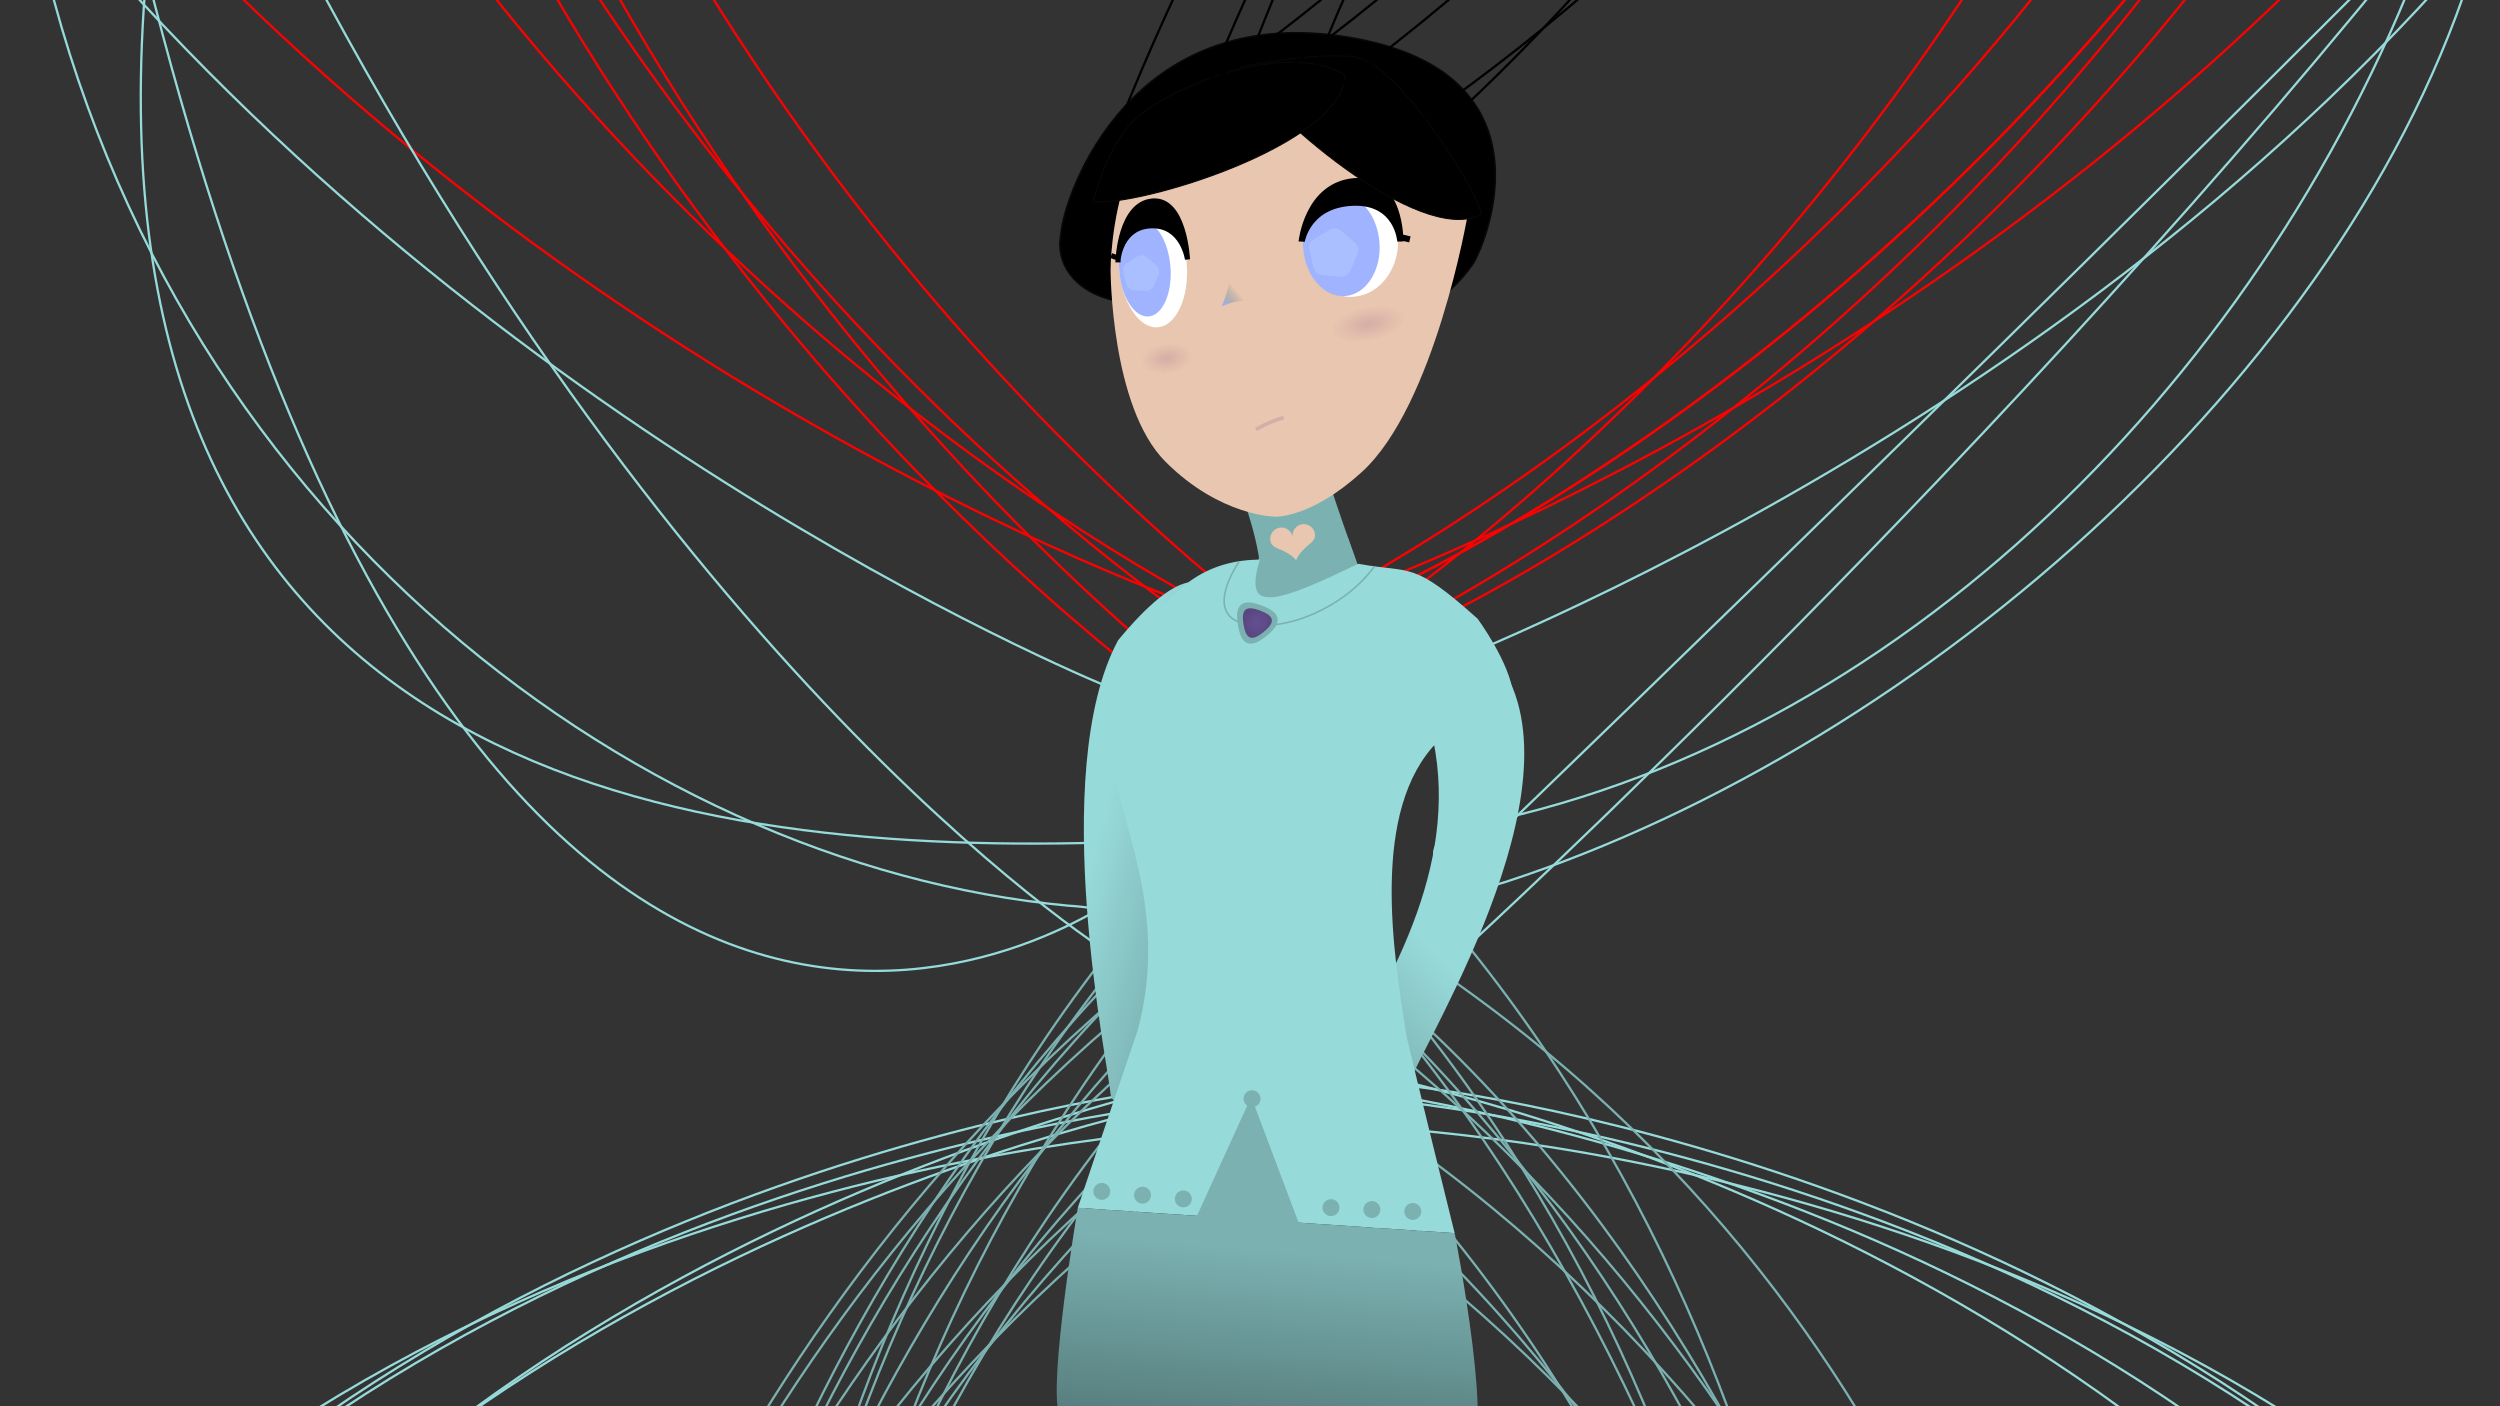 <?xml version="1.0" encoding="UTF-8" standalone="no"?>
<!-- Created with Inkscape (http://www.inkscape.org/) -->

<svg
   xmlns:dc="http://purl.org/dc/elements/1.1/"
   xmlns:cc="http://creativecommons.org/ns#"
   xmlns:rdf="http://www.w3.org/1999/02/22-rdf-syntax-ns#"
   xmlns:svg="http://www.w3.org/2000/svg"
   xmlns="http://www.w3.org/2000/svg"
   xmlns:xlink="http://www.w3.org/1999/xlink"
   xmlns:sodipodi="http://sodipodi.sourceforge.net/DTD/sodipodi-0.dtd"
   xmlns:inkscape="http://www.inkscape.org/namespaces/inkscape"
   width="1920"
   height="1080"
   viewBox="0 0 508 285.75"
   version="1.1"
   id="svg8"
   inkscape:version="0.92.2 (5c3e80d, 2017-08-06)"
   sodipodi:docname="rei ya silver.svg"
   inkscape:export-filename="/home/mbrickn/Projects/aXVI/game/images/characters/rei ya/rei ya silver.png"
   inkscape:export-xdpi="96"
   inkscape:export-ydpi="96">
  <rect x="0" y="0" width="508" height="285.75" fill="#333333" stroke="none"/>
  <title
     id="title52">Rei Ya</title>
  <defs
     id="defs2">
    <linearGradient
       inkscape:collect="always"
       id="linearGradient4351">
      <stop
         style="stop-color:#97dada;stop-opacity:1"
         offset="0"
         id="stop4346" />
      <stop
         style="stop-color:#78acac;stop-opacity:1"
         offset="1"
         id="stop4348" />
    </linearGradient>
    <linearGradient
       inkscape:collect="always"
       id="linearGradient4344">
      <stop
         style="stop-color:#97dada;stop-opacity:1"
         offset="0"
         id="stop4340" />
      <stop
         style="stop-color:#84bcbc;stop-opacity:1"
         offset="1"
         id="stop4342" />
    </linearGradient>
    <linearGradient
       inkscape:collect="always"
       id="linearGradient4401">
      <stop
         style="stop-color:#9fb3ff;stop-opacity:1"
         offset="0"
         id="stop4397" />
      <stop
         style="stop-color:#598080;stop-opacity:0;"
         offset="1"
         id="stop4399" />
    </linearGradient>
    <linearGradient
       inkscape:collect="always"
       id="linearGradient4384">
      <stop
         style="stop-color:#598080;stop-opacity:1"
         offset="0"
         id="stop4380" />
      <stop
         style="stop-color:#7bb1b1;stop-opacity:1"
         offset="1"
         id="stop4382" />
    </linearGradient>
    <linearGradient
       inkscape:collect="always"
       id="linearGradient4372">
      <stop
         style="stop-color:#803e80;stop-opacity:1;"
         offset="0"
         id="stop4368" />
      <stop
         style="stop-color:#803e80;stop-opacity:0;"
         offset="1"
         id="stop4370" />
    </linearGradient>
    <linearGradient
       inkscape:collect="always"
       id="linearGradient4364">
      <stop
         style="stop-color:#803e80;stop-opacity:1;"
         offset="0"
         id="stop4360" />
      <stop
         style="stop-color:#803e80;stop-opacity:0;"
         offset="1"
         id="stop4362" />
    </linearGradient>
    <linearGradient
       inkscape:collect="always"
       id="linearGradient4356">
      <stop
         style="stop-color:#645091;stop-opacity:1;"
         offset="0"
         id="stop4352" />
      <stop
         style="stop-color:#58467f;stop-opacity:1"
         offset="1"
         id="stop4354" />
    </linearGradient>
    <linearGradient
       id="linearGradient4330"
       inkscape:collect="always">
      <stop
         id="stop4326"
         offset="0"
         style="stop-color:#97dada;stop-opacity:1" />
      <stop
         id="stop4328"
         offset="1"
         style="stop-color:#517474;stop-opacity:1" />
    </linearGradient>
    <linearGradient
       inkscape:collect="always"
       id="linearGradient4314">
      <stop
         style="stop-color:#7bb1b1;stop-opacity:1;"
         offset="0"
         id="stop4310" />
      <stop
         style="stop-color:#517474;stop-opacity:1"
         offset="1"
         id="stop4312" />
    </linearGradient>
    <linearGradient
       inkscape:collect="always"
       xlink:href="#linearGradient4314"
       id="linearGradient4316"
       x1="450.604"
       y1="257.222"
       x2="447.024"
       y2="300.253"
       gradientUnits="userSpaceOnUse"
       gradientTransform="translate(199.264,135.599)" />
    <linearGradient
       inkscape:collect="always"
       xlink:href="#linearGradient4330"
       id="linearGradient4324"
       x1="421.723"
       y1="177.059"
       x2="429.549"
       y2="225.553"
       gradientUnits="userSpaceOnUse" />
    <linearGradient
       inkscape:collect="always"
       xlink:href="#linearGradient4344"
       id="linearGradient4346"
       x1="489.606"
       y1="199.769"
       x2="475.56"
       y2="213.089"
       gradientUnits="userSpaceOnUse"
       gradientTransform="translate(199.264,135.599)" />
    <linearGradient
       inkscape:collect="always"
       xlink:href="#linearGradient4351"
       id="linearGradient4350"
       gradientUnits="userSpaceOnUse"
       x1="492.97"
       y1="210.379"
       x2="468.576"
       y2="216.794"
       gradientTransform="matrix(-1,0,0,1,1100.699,135.599)" />
    <radialGradient
       inkscape:collect="always"
       xlink:href="#linearGradient4356"
       id="radialGradient4358"
       cx="450.611"
       cy="130.007"
       fx="450.611"
       fy="130.007"
       r="3.238"
       gradientTransform="matrix(1,0,0,1.016,199.264,133.493)"
       gradientUnits="userSpaceOnUse" />
    <radialGradient
       inkscape:collect="always"
       xlink:href="#linearGradient4364"
       id="radialGradient4366"
       cx="415.736"
       cy="146.989"
       fx="415.736"
       fy="146.989"
       r="5.287"
       gradientTransform="matrix(1,0,0,0.587,178.364,222.865)"
       gradientUnits="userSpaceOnUse" />
    <radialGradient
       inkscape:collect="always"
       xlink:href="#linearGradient4372"
       id="radialGradient4374"
       cx="448.815"
       cy="169.913"
       fx="448.815"
       fy="169.913"
       r="7.613"
       gradientTransform="matrix(1,0,0,0.454,169.473,264.206)"
       gradientUnits="userSpaceOnUse" />
    <linearGradient
       inkscape:collect="always"
       xlink:href="#linearGradient4384"
       id="linearGradient4386"
       x1="454.024"
       y1="424.323"
       x2="449.163"
       y2="339.762"
       gradientUnits="userSpaceOnUse" />
    <linearGradient
       inkscape:collect="always"
       xlink:href="#linearGradient4401"
       id="linearGradient4403"
       x1="443.332"
       y1="76.965"
       x2="446.779"
       y2="74.17"
       gradientUnits="userSpaceOnUse"
       gradientTransform="translate(199.264,135.599)" />
    <linearGradient
       inkscape:collect="always"
       xlink:href="#linearGradient4384"
       id="linearGradient4347"
       gradientUnits="userSpaceOnUse"
       x1="454.024"
       y1="424.323"
       x2="449.163"
       y2="339.762" />
    <linearGradient
       inkscape:collect="always"
       xlink:href="#linearGradient4384"
       id="linearGradient4349"
       gradientUnits="userSpaceOnUse"
       x1="454.024"
       y1="424.323"
       x2="449.163"
       y2="339.762" />
  </defs>
  <sodipodi:namedview
     id="base"
     pagecolor="#ffffff"
     bordercolor="#666666"
     borderopacity="1.0"
     inkscape:pageopacity="0.0"
     inkscape:pageshadow="2"
     inkscape:zoom="2.56"
     inkscape:cx="1036.3141"
     inkscape:cy="341.24664"
     inkscape:document-units="mm"
     inkscape:current-layer="layer4"
     showgrid="false"
     inkscape:window-width="1440"
     inkscape:window-height="863"
     inkscape:window-x="1920"
     inkscape:window-y="0"
     inkscape:window-maximized="1"
     units="px"
     inkscape:pagecheckerboard="false"
     inkscape:document-rotation="0"
     fit-margin-top="0"
     fit-margin-left="0"
     fit-margin-right="0"
     fit-margin-bottom="0">
    <inkscape:grid
       type="xygrid"
       id="grid4485"
       originx="-394.375"
       originy="139.003" />
  </sodipodi:namedview>
  <g
     inkscape:label="Head"
     inkscape:groupmode="layer"
     id="layer1"
     transform="translate(-394.375,-150.253)"
     sodipodi:insensitive="true">
    <path
       style="fill:#000000;fill-opacity:1;stroke:#070808;stroke-width:0.327px;stroke-linecap:butt;stroke-linejoin:miter;stroke-opacity:1"
       d="m 684.308,211.346 c 0,0 3.343,0.835 9.195,-7.216 1.773,-2.062 18.861,-39.106 -25.223,-46.337 -44.084,-7.231 -57.612,31.722 -58.312,39.885 -2.431,12.039 15.161,21.225 39.419,6.997 33.821,6.064 34.921,6.67 34.921,6.67 z"
       id="path4522"
       inkscape:connector-curvature="0"
       sodipodi:nodetypes="ccsccc" />
    <path
       style="fill:#7bb1b1;fill-opacity:1;stroke:none;stroke-width:1.117px;stroke-linecap:butt;stroke-linejoin:miter;stroke-opacity:1"
       d="m 646.318,249.651 c 0,0 4.935,12.83 4.089,19.033 19.597,-4.512 20.443,-1.974 20.443,-1.974 0,0 -6.767,-18.751 -7.472,-22.276 -0.705,-3.525 -17.059,5.217 -17.059,5.217 z"
       id="path4612"
       inkscape:connector-curvature="0" />
    <path
       style="fill:#e9c6af;stroke:none;stroke-width:1.117px;stroke-linecap:butt;stroke-linejoin:miter;stroke-opacity:1"
       d="m 620.041,204.997 c 0,0 0,27.914 11.166,39.08 11.166,11.166 22.331,11.166 22.331,11.166 0,0 7.185,0.35 17.535,-9.051 14.9,-13.535 21.545,-52.36 21.545,-52.36 0,0 0,-27.914 -44.662,-27.914 -27.914,3e-5 -27.914,39.08 -27.914,39.08 z"
       id="path4487"
       inkscape:connector-curvature="0"
       sodipodi:nodetypes="cccscsc" />
    <ellipse
       ry="11.166"
       rx="9.67"
       cy="199.414"
       cx="668.791"
       id="ellipse4497"
       style="fill:#ffffff;fill-opacity:1;stroke:none;stroke-width:4.535;stroke-linecap:round;stroke-linejoin:round;stroke-miterlimit:4;stroke-dasharray:none;stroke-opacity:1;paint-order:stroke fill markers" />
    <path
       sodipodi:nodetypes="ccc"
       style="fill:url(#linearGradient4403);fill-opacity:1;stroke:none;stroke-width:0.743;stroke-linecap:butt;stroke-linejoin:miter;stroke-miterlimit:4;stroke-dasharray:none;stroke-opacity:1"
       d="m 644.351,206.708 c 0,0 -0.447,2.944 -1.755,5.857 3.911,-1.878 5.83,-0.872 5.83,-0.872"
       id="path4489"
       inkscape:connector-curvature="0" />
    <ellipse
       ry="12.486"
       rx="6.884"
       cy="252.885"
       cx="610.738"
       id="ellipse4499"
       style="fill:#ffffff;fill-opacity:1;stroke:none;stroke-width:4.955;stroke-linecap:round;stroke-linejoin:round;stroke-miterlimit:4;stroke-dasharray:none;stroke-opacity:1;paint-order:stroke fill markers"
       transform="rotate(-4.489)" />
    <ellipse
       style="fill:#9fb3ff;fill-opacity:1;stroke:none;stroke-width:3.808;stroke-linecap:round;stroke-linejoin:round;stroke-miterlimit:4;stroke-dasharray:none;stroke-opacity:1;paint-order:stroke fill markers"
       id="path4491"
       cx="609.05"
       cy="253.305"
       rx="5.218"
       ry="9.727"
       transform="rotate(-4.489)" />
    <ellipse
       style="fill:#9fb3ff;fill-opacity:1;stroke:none;stroke-width:3.925;stroke-linecap:round;stroke-linejoin:round;stroke-miterlimit:4;stroke-dasharray:none;stroke-opacity:1;paint-order:stroke fill markers"
       id="path4493"
       cx="649.211"
       cy="251.637"
       rx="7.788"
       ry="10.384"
       transform="rotate(-4.489)" />
    <path
       sodipodi:nodetypes="ccccc"
       style="fill:#000000;fill-opacity:1;stroke:#000000;stroke-width:1.249px;stroke-linecap:butt;stroke-linejoin:miter;stroke-opacity:1"
       d="m 658.874,199.313 c 0,0 1.154,-7.475 10.349,-7.862 9.195,-0.386 9.705,7.854 9.705,7.854 0,0 0.223,-13.045 -9.33,-12.24 -9.554,0.806 -10.724,12.248 -10.724,12.248 z"
       id="path4505"
       inkscape:connector-curvature="0" />
    <path
       style="fill:#d5f6ff;fill-opacity:1;stroke:#000000;stroke-width:1.249px;stroke-linecap:butt;stroke-linejoin:miter;stroke-opacity:1"
       d="m 679.259,198.521 1.604,0.376"
       id="path4507"
       inkscape:connector-curvature="0"
       sodipodi:nodetypes="cc" />
    <path
       inkscape:connector-curvature="0"
       id="path4509"
       d="m 621.569,203.051 c 0,0 0.486,-6.755 6.812,-6.916 6.326,-0.161 7.293,6.829 7.293,6.829 0,0 -0.571,-12.437 -7.133,-11.866 -6.562,0.571 -6.971,11.953 -6.971,11.953 z"
       style="fill:#000000;fill-opacity:1;stroke:#000000;stroke-width:1.035px;stroke-linecap:butt;stroke-linejoin:miter;stroke-opacity:1"
       sodipodi:nodetypes="ccccc" />
    <path
       sodipodi:nodetypes="cc"
       inkscape:connector-curvature="0"
       id="path4511"
       d="m 620.167,202.182 1.115,0.415"
       style="fill:#d5f6ff;fill-opacity:1;stroke:#000000;stroke-width:1.035px;stroke-linecap:butt;stroke-linejoin:miter;stroke-opacity:1" />
    <path
       sodipodi:nodetypes="cc"
       style="fill:none;fill-opacity:1;stroke:#d6ada7;stroke-width:0.743;stroke-linecap:butt;stroke-linejoin:miter;stroke-miterlimit:4;stroke-dasharray:none;stroke-opacity:1"
       d="m 649.595,237.516 c 0,0 2.544,-1.547 5.617,-2.415"
       id="path4489-3"
       inkscape:connector-curvature="0" />
    <path
       style="fill:#000000;fill-opacity:1;stroke:#070808;stroke-width:0.221px;stroke-linecap:butt;stroke-linejoin:miter;stroke-opacity:1"
       d="m 646.529,163.829 c 4.165,8.562 36.427,36.842 48.88,29.941 -1.043,-5.401 -17.238,-30.864 -25.654,-31.95 -8.417,-1.086 -23.225,2.009 -23.225,2.009 z"
       id="path4580"
       inkscape:connector-curvature="0"
       sodipodi:nodetypes="ccsc" />
    <path
       sodipodi:nodetypes="ccsc"
       inkscape:connector-curvature="0"
       id="path4510"
       d="m 616.508,191.252 c 9.47,0.983 50.521,-11.489 51.233,-25.708 -12.642,-7.821 -38.578,3.6 -43.943,10.175 -5.365,6.575 -7.289,15.533 -7.289,15.533 z"
       style="fill:#000000;fill-opacity:1;stroke:#070808;stroke-width:0.221px;stroke-linecap:butt;stroke-linejoin:miter;stroke-opacity:1" />
  </g>
  <g
     inkscape:groupmode="layer"
     id="layer4"
     inkscape:label="strings">
    <path
       style="fill:none;stroke:#ff0000;stroke-width:0.465;stroke-linecap:butt;stroke-linejoin:miter;stroke-miterlimit:4;stroke-dasharray:none;stroke-opacity:1"
       d="m 252.912,130.136 c 0,0 99.144,-42.542 179.241,-155.964"
       id="path899"
       inkscape:connector-curvature="0" />
    <path
       inkscape:connector-curvature="0"
       id="path901"
       d="m 261.387,131.013 c 0,0 -99.144,-42.542 -179.241,-155.964"
       style="fill:none;stroke:#ff0000;stroke-width:0.465;stroke-linecap:butt;stroke-linejoin:miter;stroke-miterlimit:4;stroke-dasharray:none;stroke-opacity:1" />
    <path
       style="fill:none;stroke:#ff0000;stroke-width:0.465;stroke-linecap:butt;stroke-linejoin:miter;stroke-miterlimit:4;stroke-dasharray:none;stroke-opacity:1"
       d="m 253.945,127.1 c 0,0 -113.132,-35.279 -211.074,-133.705"
       id="path903"
       inkscape:connector-curvature="0"
       sodipodi:nodetypes="cc" />
    <path
       sodipodi:nodetypes="cc"
       inkscape:connector-curvature="0"
       id="path905"
       d="m 260.436,125.446 c 0,0 113.132,-35.279 211.074,-133.705"
       style="fill:none;stroke:#ff0000;stroke-width:0.465;stroke-linecap:butt;stroke-linejoin:miter;stroke-miterlimit:4;stroke-dasharray:none;stroke-opacity:1" />
    <path
       style="fill:none;stroke:#97dada;stroke-width:0.465;stroke-linecap:butt;stroke-linejoin:miter;stroke-miterlimit:4;stroke-dasharray:none;stroke-opacity:1"
       d="m 294.336,179.19 c 0,0 103.21,-98.945 201.152,-197.37"
       id="path907"
       inkscape:connector-curvature="0"
       sodipodi:nodetypes="cc" />
    <path
       sodipodi:nodetypes="ccc"
       inkscape:connector-curvature="0"
       id="path909"
       d="m 294.336,179.19 c 0,0 -9.827,-8.998 6.549,-11.873 87.59,-18.083 163.6,-95.21 194.603,-185.497"
       style="fill:none;stroke:#97dada;stroke-width:0.465;stroke-linecap:butt;stroke-linejoin:miter;stroke-miterlimit:4;stroke-dasharray:none;stroke-opacity:1" />
    <path
       style="fill:none;stroke:#ff0000;stroke-width:0.465;stroke-linecap:butt;stroke-linejoin:miter;stroke-miterlimit:4;stroke-dasharray:none;stroke-opacity:1"
       d="m 260.283,138.223 c 0,0 -93.758,-53.373 -160.655,-175.049"
       id="path911"
       inkscape:connector-curvature="0" />
    <path
       inkscape:connector-curvature="0"
       id="path913"
       d="m 260.283,138.223 c 0,0 93.758,-53.373 160.655,-175.049"
       style="fill:none;stroke:#ff0000;stroke-width:0.465;stroke-linecap:butt;stroke-linejoin:miter;stroke-miterlimit:4;stroke-dasharray:none;stroke-opacity:1" />
    <path
       style="fill:none;stroke:#000000;stroke-width:0.465;stroke-linecap:butt;stroke-linejoin:miter;stroke-miterlimit:4;stroke-dasharray:none;stroke-opacity:1"
       d="m 275.484,32.985 c 0,0 93.758,-53.373 160.655,-175.049"
       id="path915"
       inkscape:connector-curvature="0" />
    <path
       inkscape:connector-curvature="0"
       id="path917"
       d="m 282.657,34.683 c 0,0 85.573,-65.701 135.189,-195.387"
       style="fill:none;stroke:#000000;stroke-width:0.465;stroke-linecap:butt;stroke-linejoin:miter;stroke-miterlimit:4;stroke-dasharray:none;stroke-opacity:1" />
    <path
       style="fill:none;stroke:#000000;stroke-width:0.465;stroke-linecap:butt;stroke-linejoin:miter;stroke-miterlimit:4;stroke-dasharray:none;stroke-opacity:1"
       d="m 359.965,-163.335 c 0,0 -85.573,65.701 -135.189,195.387"
       id="path919"
       inkscape:connector-curvature="0" />
    <path
       sodipodi:nodetypes="cc"
       inkscape:connector-curvature="0"
       id="path921"
       d="m 298.286,192.17 c 0,0 110.931,-101.55 197.202,-210.351"
       style="fill:none;stroke:#97dada;stroke-width:0.465;stroke-linecap:butt;stroke-linejoin:miter;stroke-miterlimit:4;stroke-dasharray:none;stroke-opacity:1" />
    <path
       style="fill:none;stroke:#97dada;stroke-width:0.465;stroke-linecap:butt;stroke-linejoin:miter;stroke-miterlimit:4;stroke-dasharray:none;stroke-opacity:1"
       d="m 296.787,187.519 c 0,0 -6.693,-3.652 9.257,-8.347 85.006,-27.804 174.371,-106.141 198.252,-191.907"
       id="path923"
       inkscape:connector-curvature="0"
       sodipodi:nodetypes="ccc" />
    <path
       style="fill:none;stroke:#97dada;stroke-width:0.465;stroke-linecap:butt;stroke-linejoin:miter;stroke-miterlimit:4;stroke-dasharray:none;stroke-opacity:1"
       d="m 228.392,181.453 c 0,0 -127.525,96.527 -198.62,-187.109"
       id="path907-3"
       inkscape:connector-curvature="0"
       sodipodi:nodetypes="cc" />
    <path
       sodipodi:nodetypes="ccc"
       inkscape:connector-curvature="0"
       id="path909-5"
       d="m 228.392,181.453 c 0,0 7.594,-10.949 -9.013,-10.131 C 129.959,173.056 15.803,152.573 29.772,-5.656"
       style="fill:none;stroke:#97dada;stroke-width:0.465;stroke-linecap:butt;stroke-linejoin:miter;stroke-miterlimit:4;stroke-dasharray:none;stroke-opacity:1" />
    <path
       sodipodi:nodetypes="cc"
       inkscape:connector-curvature="0"
       id="path921-6"
       d="m 227.411,194.986 c 0,0 -87.646,-52.76 -168.362,-208.778"
       style="fill:none;stroke:#97dada;stroke-width:0.465;stroke-linecap:butt;stroke-linejoin:miter;stroke-miterlimit:4;stroke-dasharray:none;stroke-opacity:1" />
    <path
       style="fill:none;stroke:#97dada;stroke-width:0.465;stroke-linecap:butt;stroke-linejoin:miter;stroke-miterlimit:4;stroke-dasharray:none;stroke-opacity:1"
       d="m 227.844,190.119 c 0,0 5.72,-5.042 -10.874,-6.094 C 127.92,175.707 28.537,101.48 5.846,-22.562"
       id="path923-2"
       inkscape:connector-curvature="0"
       sodipodi:nodetypes="ccc" />
    <path
       style="fill:none;stroke:#7bb1b1;stroke-width:0.465;stroke-linecap:butt;stroke-linejoin:miter;stroke-miterlimit:4;stroke-dasharray:none;stroke-opacity:1;fill-opacity:1"
       d="m 147.806,483.358 c 0,0 -9.798,-136.172 77.231,-244.367"
       id="path961"
       inkscape:connector-curvature="0"
       sodipodi:nodetypes="cc" />
    <path
       sodipodi:nodetypes="cc"
       inkscape:connector-curvature="0"
       id="path963"
       d="m 124.767,462.365 c 0,0 11.191,-136.064 113.777,-229.64"
       style="fill:none;fill-opacity:1;stroke:#7bb1b1;stroke-width:0.465;stroke-linecap:butt;stroke-linejoin:miter;stroke-miterlimit:4;stroke-dasharray:none;stroke-opacity:1" />
    <path
       style="fill:none;fill-opacity:1;stroke:#7bb1b1;stroke-width:0.465;stroke-linecap:butt;stroke-linejoin:miter;stroke-miterlimit:4;stroke-dasharray:none;stroke-opacity:1"
       d="m 107.054,438.627 c 0,0 31.587,-132.819 147.114,-209.85"
       id="path965"
       inkscape:connector-curvature="0"
       sodipodi:nodetypes="cc" />
    <path
       sodipodi:nodetypes="cc"
       inkscape:connector-curvature="0"
       id="path967"
       d="m 372.821,494.947 c 0,0 9.615,-135.222 -77.414,-243.417"
       style="fill:none;fill-opacity:1;stroke:#7bb1b1;stroke-width:0.465;stroke-linecap:butt;stroke-linejoin:miter;stroke-miterlimit:4;stroke-dasharray:none;stroke-opacity:1" />
    <path
       style="fill:none;fill-opacity:1;stroke:#7bb1b1;stroke-width:0.465;stroke-linecap:butt;stroke-linejoin:miter;stroke-miterlimit:4;stroke-dasharray:none;stroke-opacity:1"
       d="m 395.86,473.955 c 0,0 -11.191,-136.064 -113.777,-229.64"
       id="path969"
       inkscape:connector-curvature="0"
       sodipodi:nodetypes="cc" />
    <path
       sodipodi:nodetypes="cc"
       inkscape:connector-curvature="0"
       id="path971"
       d="m 413.573,450.216 c 0,0 -31.587,-132.819 -147.114,-209.85"
       style="fill:none;fill-opacity:1;stroke:#7bb1b1;stroke-width:0.465;stroke-linecap:butt;stroke-linejoin:miter;stroke-miterlimit:4;stroke-dasharray:none;stroke-opacity:1" />
    <path
       style="fill:none;stroke:#97dada;stroke-width:0.465;stroke-linecap:butt;stroke-linejoin:miter;stroke-miterlimit:4;stroke-dasharray:none;stroke-opacity:1"
       d="m 226.038,139.925 c 0,0 -119.887,-47.993 -209.876,-153.739"
       id="path973"
       inkscape:connector-curvature="0"
       sodipodi:nodetypes="cc" />
    <path
       sodipodi:nodetypes="cc"
       inkscape:connector-curvature="0"
       id="path975"
       d="m 280.855,139.925 c 0,0 133.452,-46.914 223.441,-152.66"
       style="fill:none;stroke:#97dada;stroke-width:0.465;stroke-linecap:butt;stroke-linejoin:miter;stroke-miterlimit:4;stroke-dasharray:none;stroke-opacity:1" />
    <path
       style="fill:none;stroke:#97dada;stroke-width:0.465;stroke-linecap:butt;stroke-linejoin:miter;stroke-miterlimit:4;stroke-dasharray:none;stroke-opacity:1"
       d="m 269.656,220.607 c 0,0 145.027,14.668 235.016,120.414"
       id="path977"
       inkscape:connector-curvature="0"
       sodipodi:nodetypes="cc" />
    <path
       sodipodi:nodetypes="cc"
       inkscape:connector-curvature="0"
       id="path979"
       d="m 241.558,220.607 c 0,0 -145.027,14.668 -235.016,120.414"
       style="fill:none;stroke:#97dada;stroke-width:0.465;stroke-linecap:butt;stroke-linejoin:miter;stroke-miterlimit:4;stroke-dasharray:none;stroke-opacity:1" />
    <path
       style="fill:none;stroke:#97dada;stroke-width:0.465;stroke-linecap:butt;stroke-linejoin:miter;stroke-miterlimit:4;stroke-dasharray:none;stroke-opacity:1"
       d="m 250.32,221.787 c 0,0 -143.877,23.397 -227.317,134.384"
       id="path981"
       inkscape:connector-curvature="0"
       sodipodi:nodetypes="cc" />
    <path
       sodipodi:nodetypes="cc"
       inkscape:connector-curvature="0"
       id="path983"
       d="m 257.336,216.525 c 0,0 -143.877,23.397 -227.317,134.384"
       style="fill:none;stroke:#97dada;stroke-width:0.465;stroke-linecap:butt;stroke-linejoin:miter;stroke-miterlimit:4;stroke-dasharray:none;stroke-opacity:1" />
    <path
       style="fill:none;stroke:#97dada;stroke-width:0.465;stroke-linecap:butt;stroke-linejoin:miter;stroke-miterlimit:4;stroke-dasharray:none;stroke-opacity:1"
       d="m 254.168,228.777 c 0,0 -145.747,2.443 -244.294,100.262"
       id="path985"
       inkscape:connector-curvature="0"
       sodipodi:nodetypes="cc" />
    <path
       sodipodi:nodetypes="cc"
       inkscape:connector-curvature="0"
       id="path987"
       d="m 251.619,222.961 c 0,0 -145.461,9.443 -239.195,111.884"
       style="fill:none;stroke:#97dada;stroke-width:0.465;stroke-linecap:butt;stroke-linejoin:miter;stroke-miterlimit:4;stroke-dasharray:none;stroke-opacity:1" />
    <path
       style="fill:none;stroke:#97dada;stroke-width:0.465;stroke-linecap:butt;stroke-linejoin:miter;stroke-miterlimit:4;stroke-dasharray:none;stroke-opacity:1"
       d="m 285.858,220.607 c 0,0 145.027,14.668 235.016,120.414"
       id="path989"
       inkscape:connector-curvature="0"
       sodipodi:nodetypes="cc" />
    <path
       style="fill:none;stroke:#97dada;stroke-width:0.465;stroke-linecap:butt;stroke-linejoin:miter;stroke-miterlimit:4;stroke-dasharray:none;stroke-opacity:1"
       d="m 270.08,216.525 c 0,0 143.877,23.397 227.317,134.384"
       id="path991"
       inkscape:connector-curvature="0"
       sodipodi:nodetypes="cc" />
    <path
       sodipodi:nodetypes="cc"
       inkscape:connector-curvature="0"
       id="path993"
       d="m 273.248,228.777 c 0,0 145.747,2.443 244.294,100.262"
       style="fill:none;stroke:#97dada;stroke-width:0.465;stroke-linecap:butt;stroke-linejoin:miter;stroke-miterlimit:4;stroke-dasharray:none;stroke-opacity:1" />
    <path
       style="fill:none;stroke:#97dada;stroke-width:0.465;stroke-linecap:butt;stroke-linejoin:miter;stroke-miterlimit:4;stroke-dasharray:none;stroke-opacity:1"
       d="m 275.796,222.961 c 0,0 145.461,9.443 239.195,111.884"
       id="path995"
       inkscape:connector-curvature="0"
       sodipodi:nodetypes="cc" />
    <path
       style="fill:none;stroke:#000000;stroke-width:0.465;stroke-linecap:butt;stroke-linejoin:miter;stroke-miterlimit:4;stroke-dasharray:none;stroke-opacity:1"
       d="m 231.34,26.377 c 0,0 93.758,-53.373 160.655,-175.049"
       id="path915-3"
       inkscape:connector-curvature="0" />
    <path
       style="fill:none;stroke:#000000;stroke-width:0.465;stroke-linecap:butt;stroke-linejoin:miter;stroke-miterlimit:4;stroke-dasharray:none;stroke-opacity:1"
       d="m 241.676,27.204 c 0,0 93.758,-53.373 160.655,-175.049"
       id="path915-6"
       inkscape:connector-curvature="0" />
    <path
       style="fill:none;stroke:#000000;stroke-width:0.465;stroke-linecap:butt;stroke-linejoin:miter;stroke-miterlimit:4;stroke-dasharray:none;stroke-opacity:1"
       d="m 250.771,31.752 c 0,0 93.758,-53.373 160.655,-175.049"
       id="path915-7"
       inkscape:connector-curvature="0" />
    <path
       style="fill:none;stroke:#000000;stroke-width:0.465;stroke-linecap:butt;stroke-linejoin:miter;stroke-miterlimit:4;stroke-dasharray:none;stroke-opacity:1"
       d="m 399.602,-174.455 c 0,0 -85.573,65.701 -135.189,195.387"
       id="path919-5"
       inkscape:connector-curvature="0" />
    <path
       style="fill:none;stroke:#000000;stroke-width:0.465;stroke-linecap:butt;stroke-linejoin:miter;stroke-miterlimit:4;stroke-dasharray:none;stroke-opacity:1"
       d="m 389.266,-183.963 c 0,0 -85.573,65.701 -135.189,195.387"
       id="path919-3"
       inkscape:connector-curvature="0" />
    <path
       style="fill:none;stroke:#000000;stroke-width:0.465;stroke-linecap:butt;stroke-linejoin:miter;stroke-miterlimit:4;stroke-dasharray:none;stroke-opacity:1"
       d="m 376.865,-168.183 c 0,0 -85.573,65.701 -135.189,195.387"
       id="path919-56"
       inkscape:connector-curvature="0" />
    <path
       style="fill:none;stroke:#ff0000;stroke-width:0.465;stroke-linecap:butt;stroke-linejoin:miter;stroke-miterlimit:4;stroke-dasharray:none;stroke-opacity:1"
       d="m 279.507,121.02 c 0,0 99.144,-42.542 179.241,-155.964"
       id="path899-2"
       inkscape:connector-curvature="0" />
    <path
       style="fill:none;stroke:#ff0000;stroke-width:0.465;stroke-linecap:butt;stroke-linejoin:miter;stroke-miterlimit:4;stroke-dasharray:none;stroke-opacity:1"
       d="m 279.507,121.02 c 0,0 99.144,-42.542 179.241,-155.964"
       id="path899-9"
       inkscape:connector-curvature="0" />
    <path
       style="fill:none;stroke:#ff0000;stroke-width:0.465;stroke-linecap:butt;stroke-linejoin:miter;stroke-miterlimit:4;stroke-dasharray:none;stroke-opacity:1"
       d="m 284.881,129.288 c 0,0 99.144,-42.542 179.241,-155.964"
       id="path899-1"
       inkscape:connector-curvature="0" />
    <path
       style="fill:none;stroke:#ff0000;stroke-width:0.465;stroke-linecap:butt;stroke-linejoin:miter;stroke-miterlimit:4;stroke-dasharray:none;stroke-opacity:1"
       d="m 272.065,133.835 c 0,0 99.144,-42.542 179.241,-155.964"
       id="path899-27"
       inkscape:connector-curvature="0" />
    <path
       style="fill:none;stroke:#ff0000;stroke-width:0.465;stroke-linecap:butt;stroke-linejoin:miter;stroke-miterlimit:4;stroke-dasharray:none;stroke-opacity:1"
       d="m 282.962,168.392 c 0,0 -93.758,-53.373 -160.655,-175.049"
       id="path911-0"
       inkscape:connector-curvature="0"
       sodipodi:nodetypes="cc" />
    <path
       style="fill:none;stroke:#ff0000;stroke-width:0.465;stroke-linecap:butt;stroke-linejoin:miter;stroke-miterlimit:4;stroke-dasharray:none;stroke-opacity:1"
       d="m 266.291,161.586 c 0,0 -93.758,-53.373 -160.655,-175.049"
       id="path911-9"
       inkscape:connector-curvature="0" />
    <path
       style="fill:none;stroke:#ff0000;stroke-width:0.465;stroke-linecap:butt;stroke-linejoin:miter;stroke-miterlimit:4;stroke-dasharray:none;stroke-opacity:1"
       d="m 291.218,150.318 c 0,0 -93.758,-53.373 -160.655,-175.049"
       id="path911-3"
       inkscape:connector-curvature="0" />
    <path
       style="fill:none;fill-opacity:1;stroke:#7bb1b1;stroke-width:0.465;stroke-linecap:butt;stroke-linejoin:miter;stroke-miterlimit:4;stroke-dasharray:none;stroke-opacity:1"
       d="m 150.819,471.239 c 0,0 -9.798,-136.172 77.231,-244.367"
       id="path961-6"
       inkscape:connector-curvature="0"
       sodipodi:nodetypes="cc" />
    <path
       sodipodi:nodetypes="cc"
       inkscape:connector-curvature="0"
       id="path963-0"
       d="m 127.781,450.247 c 0,0 11.191,-136.064 113.777,-229.64"
       style="fill:none;fill-opacity:1;stroke:#7bb1b1;stroke-width:0.465;stroke-linecap:butt;stroke-linejoin:miter;stroke-miterlimit:4;stroke-dasharray:none;stroke-opacity:1" />
    <path
       style="fill:none;fill-opacity:1;stroke:#7bb1b1;stroke-width:0.465;stroke-linecap:butt;stroke-linejoin:miter;stroke-miterlimit:4;stroke-dasharray:none;stroke-opacity:1"
       d="m 110.067,426.508 c 0,0 31.587,-132.819 147.114,-209.85"
       id="path965-6"
       inkscape:connector-curvature="0"
       sodipodi:nodetypes="cc" />
    <path
       style="fill:none;fill-opacity:1;stroke:#7bb1b1;stroke-width:0.465;stroke-linecap:butt;stroke-linejoin:miter;stroke-miterlimit:4;stroke-dasharray:none;stroke-opacity:1"
       d="m 158.24,444.135 c 0,0 -9.798,-136.172 77.231,-244.367"
       id="path961-6-2"
       inkscape:connector-curvature="0"
       sodipodi:nodetypes="cc" />
    <path
       sodipodi:nodetypes="cc"
       inkscape:connector-curvature="0"
       id="path963-0-6"
       d="m 135.201,423.143 c 0,0 11.191,-136.064 113.777,-229.64"
       style="fill:none;fill-opacity:1;stroke:#7bb1b1;stroke-width:0.465;stroke-linecap:butt;stroke-linejoin:miter;stroke-miterlimit:4;stroke-dasharray:none;stroke-opacity:1" />
    <path
       style="fill:none;fill-opacity:1;stroke:#7bb1b1;stroke-width:0.465;stroke-linecap:butt;stroke-linejoin:miter;stroke-miterlimit:4;stroke-dasharray:none;stroke-opacity:1"
       d="m 117.488,399.404 c 0,0 31.587,-132.819 147.114,-209.85"
       id="path965-6-1"
       inkscape:connector-curvature="0"
       sodipodi:nodetypes="cc" />
    <path
       style="fill:none;fill-opacity:1;stroke:#7bb1b1;stroke-width:0.465;stroke-linecap:butt;stroke-linejoin:miter;stroke-miterlimit:4;stroke-dasharray:none;stroke-opacity:1"
       d="m 150.179,439.352 c 0,0 -9.798,-136.172 77.231,-244.367"
       id="path961-6-8"
       inkscape:connector-curvature="0"
       sodipodi:nodetypes="cc" />
    <path
       sodipodi:nodetypes="cc"
       inkscape:connector-curvature="0"
       id="path963-0-7"
       d="m 127.141,418.36 c 0,0 11.191,-136.064 113.777,-229.64"
       style="fill:none;fill-opacity:1;stroke:#7bb1b1;stroke-width:0.465;stroke-linecap:butt;stroke-linejoin:miter;stroke-miterlimit:4;stroke-dasharray:none;stroke-opacity:1" />
    <path
       style="fill:none;fill-opacity:1;stroke:#7bb1b1;stroke-width:0.465;stroke-linecap:butt;stroke-linejoin:miter;stroke-miterlimit:4;stroke-dasharray:none;stroke-opacity:1"
       d="m 109.427,394.622 c 0,0 31.587,-132.819 147.114,-209.85"
       id="path965-6-9"
       inkscape:connector-curvature="0"
       sodipodi:nodetypes="cc" />
    <path
       style="fill:none;fill-opacity:1;stroke:#7bb1b1;stroke-width:0.465;stroke-linecap:butt;stroke-linejoin:miter;stroke-miterlimit:4;stroke-dasharray:none;stroke-opacity:1"
       d="m 150.613,434.485 c 0,0 -9.798,-136.172 77.231,-244.367"
       id="path961-6-20"
       inkscape:connector-curvature="0"
       sodipodi:nodetypes="cc" />
    <path
       sodipodi:nodetypes="cc"
       inkscape:connector-curvature="0"
       id="path963-0-2"
       d="m 127.574,413.493 c 0,0 11.191,-136.064 113.777,-229.64"
       style="fill:none;fill-opacity:1;stroke:#7bb1b1;stroke-width:0.465;stroke-linecap:butt;stroke-linejoin:miter;stroke-miterlimit:4;stroke-dasharray:none;stroke-opacity:1" />
    <path
       style="fill:none;fill-opacity:1;stroke:#7bb1b1;stroke-width:0.465;stroke-linecap:butt;stroke-linejoin:miter;stroke-miterlimit:4;stroke-dasharray:none;stroke-opacity:1"
       d="m 109.86,389.755 c 0,0 31.587,-132.819 147.114,-209.85"
       id="path965-6-3"
       inkscape:connector-curvature="0"
       sodipodi:nodetypes="cc" />
    <path
       sodipodi:nodetypes="cc"
       inkscape:connector-curvature="0"
       id="path967-7"
       d="m 364.519,449.509 c 0,0 9.615,-135.222 -77.414,-243.417"
       style="fill:none;fill-opacity:1;stroke:#7bb1b1;stroke-width:0.465;stroke-linecap:butt;stroke-linejoin:miter;stroke-miterlimit:4;stroke-dasharray:none;stroke-opacity:1" />
    <path
       style="fill:none;fill-opacity:1;stroke:#7bb1b1;stroke-width:0.465;stroke-linecap:butt;stroke-linejoin:miter;stroke-miterlimit:4;stroke-dasharray:none;stroke-opacity:1"
       d="m 387.558,428.517 c 0,0 -11.191,-136.064 -113.777,-229.64"
       id="path969-5"
       inkscape:connector-curvature="0"
       sodipodi:nodetypes="cc" />
    <path
       sodipodi:nodetypes="cc"
       inkscape:connector-curvature="0"
       id="path971-9"
       d="m 405.271,404.779 c 0,0 -31.587,-132.819 -147.114,-209.85"
       style="fill:none;fill-opacity:1;stroke:#7bb1b1;stroke-width:0.465;stroke-linecap:butt;stroke-linejoin:miter;stroke-miterlimit:4;stroke-dasharray:none;stroke-opacity:1" />
    <path
       style="fill:none;fill-opacity:1;stroke:#7bb1b1;stroke-width:0.465;stroke-linecap:butt;stroke-linejoin:miter;stroke-miterlimit:4;stroke-dasharray:none;stroke-opacity:1"
       d="m 384.002,481.024 c 0,0 -11.18,-162.344 -98.21,-270.539"
       id="path1129"
       inkscape:connector-curvature="0"
       sodipodi:nodetypes="cc" />
    <path
       sodipodi:nodetypes="cc"
       inkscape:connector-curvature="0"
       id="path1131"
       d="m 407.04,460.032 c 0,0 -17.35,-160.364 -119.935,-253.94"
       style="fill:none;fill-opacity:1;stroke:#7bb1b1;stroke-width:0.465;stroke-linecap:butt;stroke-linejoin:miter;stroke-miterlimit:4;stroke-dasharray:none;stroke-opacity:1" />
    <path
       style="fill:none;fill-opacity:1;stroke:#7bb1b1;stroke-width:0.465;stroke-linecap:butt;stroke-linejoin:miter;stroke-miterlimit:4;stroke-dasharray:none;stroke-opacity:1"
       d="m 424.754,436.294 c 0,0 -31.587,-132.819 -147.114,-209.85"
       id="path1133"
       inkscape:connector-curvature="0"
       sodipodi:nodetypes="cc" />
    <path
       style="fill:none;fill-opacity:1;stroke:#7bb1b1;stroke-width:0.465;stroke-linecap:butt;stroke-linejoin:miter;stroke-miterlimit:4;stroke-dasharray:none;stroke-opacity:1"
       d="m 375.7,435.587 c 0,0 9.615,-135.222 -77.414,-243.417"
       id="path1135"
       inkscape:connector-curvature="0"
       sodipodi:nodetypes="cc" />
    <path
       style="fill:none;fill-opacity:1;stroke:#7bb1b1;stroke-width:0.465;stroke-linecap:butt;stroke-linejoin:miter;stroke-miterlimit:4;stroke-dasharray:none;stroke-opacity:1"
       d="m 416.452,390.856 c 0,0 -12.26,-119.073 -127.787,-196.104"
       id="path1137"
       inkscape:connector-curvature="0"
       sodipodi:nodetypes="cc"
       inkscape:export-filename="/home/mbrickn/Projects/aXVI/game/images/characters/rei ya/path1137.png"
       inkscape:export-xdpi="96"
       inkscape:export-ydpi="96" />
  </g>
  <g
     inkscape:groupmode="layer"
     id="layer3"
     inkscape:label="Body"
     transform="translate(-394.375,-139.003)"
     sodipodi:insensitive="true">
    <path
       sodipodi:nodetypes="cccccc"
       inkscape:connector-curvature="0"
       id="path4348"
       d="m 643.413,275.789 c -1.162,1.779 -6.043,4.258 -6.869,6.412 -5.399,26.151 -12.884,57.512 -0.612,77.409 3.395,6.44 -15.529,6.81 -15.896,1.621 -0.366,-5.189 -12.961,-65.055 1.527,-92.113 24.933,-30.197 21.85,6.671 21.85,6.671 z"
       style="fill:url(#linearGradient4350);fill-opacity:1;stroke:none;stroke-width:0.913px;stroke-linecap:butt;stroke-linejoin:miter;stroke-opacity:1" />
    <path
       style="fill:url(#linearGradient4346);fill-opacity:1;stroke:none;stroke-width:0.913px;stroke-linecap:butt;stroke-linejoin:miter;stroke-opacity:1"
       d="m 678.724,282.909 c 1.162,1.779 6.043,4.258 6.869,6.412 5.399,26.151 -9.29,50.392 -21.562,70.289 -3.395,6.44 15.529,6.81 15.896,1.621 0.366,-5.189 35.135,-57.935 20.647,-84.992 -24.933,-30.197 -21.85,6.671 -21.85,6.671 z"
       id="path4640"
       inkscape:connector-curvature="0"
       sodipodi:nodetypes="cccccc" />
    <path
       style="fill:#97dada;fill-opacity:1;stroke:none;stroke-width:1.117px;stroke-linecap:butt;stroke-linejoin:miter;stroke-opacity:1"
       d="m 688.892,261.824 c -3.007,6.253 6.458,20.567 -2.242,27.723 -14.037,13.939 -9.073,43.535 -6.484,59.941 1.41,6.204 9.798,40.094 9.798,40.094 l -76.578,-5.151 c 0,0 6.62,-19.818 12.167,-36.077 6.659,-25.061 -4.174,-42.88 -7.002,-61.952 -0.455,-3.513 1.012,-4.858 2.966,-8.153 7.362,-12.72 9.556,8.017 34.932,12.296 21.919,3.695 25.125,-34.044 32.443,-28.722 z"
       id="path4617"
       inkscape:connector-curvature="0"
       sodipodi:nodetypes="ccccccccsc" />
    <path
       style="fill:#7bb1b1;fill-opacity:1;stroke:none;stroke-width:1.117px;stroke-linecap:butt;stroke-linejoin:miter;stroke-opacity:1"
       d="m 650.082,250.446 c 0.841,3.314 -1.947,5.434 -2.15,6.917 0.949,4.769 2.211,3.107 4.537,4.602 2.54,1.634 9.279,-0.611 10.85,-0.781 6.615,-0.716 6.916,-7.392 6.916,-7.392 0,0 -0.82,-2.273 -1.92,-5.386 -8.33,-5.164 -14.278,2.579 -18.233,2.039 z"
       id="path4612-3"
       inkscape:connector-curvature="0"
       sodipodi:nodetypes="ccsscccc" />
    <path
       sodipodi:nodetypes="cssscccc"
       inkscape:connector-curvature="0"
       id="path4623"
       d="m 620.412,278.927 c -7.312,13.357 16.768,23.328 30.494,26.453 7.904,1.8 18.428,-10 30.05,-15 7.734,-3.327 18.312,4.38 20.327,-8.153 0.845,-5.255 -5.002,-14.251 -7.074,-17.128 -13.208,-11.795 -12.987,-8.982 -23.757,-10.956 -14.585,7.006 -24.289,11.255 -20.826,-0.862 -15.274,0.523 -20.924,11.98 -29.213,25.646 z"
       style="fill:#97dada;fill-opacity:1;stroke:#97dada;stroke-width:1.117;stroke-linecap:butt;stroke-linejoin:miter;stroke-miterlimit:4;stroke-dasharray:none;stroke-opacity:1" />
    <path
       style="fill:none;stroke:#7bb1b1;stroke-width:0.327px;stroke-linecap:butt;stroke-linejoin:miter;stroke-opacity:1"
       d="m 646.144,253.164 c 0,0 -7.464,10.613 1.05,12.537 8.514,1.924 20.467,-3.382 26.473,-11.604"
       id="path4514"
       inkscape:connector-curvature="0" />
    <path
       sodipodi:type="star"
       style="fill:#7bb1b1;fill-opacity:1;stroke:#7bb1b1;stroke-width:0.743;stroke-linecap:round;stroke-linejoin:round;stroke-miterlimit:4;stroke-dasharray:none;stroke-dashoffset:0;stroke-opacity:1;paint-order:stroke fill markers"
       id="path4516"
       sodipodi:sides="3"
       sodipodi:cx="649.46802"
       sodipodi:cy="265.40933"
       sodipodi:r1="3.233007"
       sodipodi:r2="1.6165035"
       sodipodi:arg1="0.88760488"
       sodipodi:arg2="1.9348024"
       inkscape:flatsided="true"
       inkscape:rounded="0.71"
       inkscape:randomized="0"
       d="m 651.509,267.917 c -3.083,2.51 -4.601,1.932 -5.233,-1.994 -0.632,-3.925 0.628,-4.95 4.343,-3.535 3.715,1.415 3.973,3.019 0.89,5.529 z"
       inkscape:transform-center-x="-0.40800408"
       inkscape:transform-center-y="0.19713706" />
    <path
       inkscape:transform-center-y="0.15464636"
       inkscape:transform-center-x="-0.3200879"
       d="m 651.157,267.419 c -2.419,1.969 -3.61,1.515 -4.105,-1.564 -0.496,-3.079 0.492,-3.884 3.407,-2.773 2.915,1.11 3.117,2.368 0.698,4.337 z"
       inkscape:randomized="0"
       inkscape:rounded="0.71"
       inkscape:flatsided="true"
       sodipodi:arg2="1.9348024"
       sodipodi:arg1="0.88760488"
       sodipodi:r2="1.2681553"
       sodipodi:r1="2.5363109"
       sodipodi:cy="265.45172"
       sodipodi:cx="649.55585"
       sodipodi:sides="3"
       id="path4518"
       style="fill:url(#radialGradient4358);fill-opacity:1;stroke:none;stroke-width:0.583;stroke-linecap:round;stroke-linejoin:round;stroke-miterlimit:4;stroke-dasharray:none;stroke-dashoffset:0;stroke-opacity:1;paint-order:stroke fill markers"
       sodipodi:type="star" />
    <g
       aria-label="❤"
       transform="matrix(-0.549,0.083,0.083,0.549,912.464,133.896)"
       style="font-style:normal;font-weight:normal;font-size:10.583px;line-height:1.25;font-family:sans-serif;letter-spacing:0px;word-spacing:0px;fill:#e9c6af;fill-opacity:1;stroke:none;stroke-width:0.265"
       id="text4529">
      <path
         inkscape:connector-curvature="0"
         d="m 485.614,143.216 q -1.51,-2.635 -6.107,-5.303 -2.139,-1.246 -2.139,-3.208 0,-0.827 0.298,-1.587 0.309,-0.761 0.915,-1.356 0.584,-0.573 1.345,-0.904 0.717,-0.309 1.565,-0.309 0.849,0 1.565,0.309 0.75,0.32 1.345,0.904 0.584,0.573 0.893,1.334 0.32,0.75 0.32,1.61 0,-0.86 0.309,-1.61 0.32,-0.761 0.904,-1.334 0.595,-0.584 1.345,-0.904 0.717,-0.309 1.565,-0.309 0.849,0 1.565,0.309 0.761,0.331 1.345,0.904 0.606,0.595 0.904,1.356 0.309,0.761 0.309,1.587 0,1.984 -2.139,3.208 -4.597,2.668 -6.107,5.303 z"
         style="font-size:22.578px;line-height:25.65;fill:#e9c6af;fill-opacity:1;stroke-width:0.265"
         id="path4524" />
    </g>
    <path
       sodipodi:nodetypes="csccscc"
       inkscape:connector-curvature="0"
       id="path4300"
       d="m 649.163,403.859 c 0,0 2.01,42.849 2.515,51.402 0.509,8.62 10.207,82.506 16.608,84.018 6.402,1.512 13.751,1.141 13.639,-3.804 -0.112,-4.946 0.446,-64.112 -1.501,-73.259 -1.947,-9.148 9.313,-63.144 9.313,-63.144 z"
       style="fill:#000000;fill-opacity:1;stroke:none;stroke-width:0.315px;stroke-linecap:butt;stroke-linejoin:miter;stroke-opacity:1" />
    <path
       style="fill:#000000;fill-opacity:1;stroke:none;stroke-width:0.315px;stroke-linecap:butt;stroke-linejoin:miter;stroke-opacity:1"
       d="m 616.711,401.248 c 0,0 -6.447,50.437 -5.175,59.019 1.407,9.501 14.985,76.581 21.475,78.382 6.49,1.801 13.874,1.772 13.603,-3.156 -0.271,-4.927 -5.897,-67.444 -8.149,-76.638 -2.252,-9.194 10.699,-54.997 10.699,-54.997 z"
       id="path4298"
       inkscape:connector-curvature="0"
       sodipodi:nodetypes="csccscc" />
    <path
       style="fill:url(#linearGradient4316);fill-opacity:1;stroke:none;stroke-width:0.236px;stroke-linecap:butt;stroke-linejoin:miter;stroke-opacity:1"
       d="m 613.386,384.432 c 0,0 -6.122,36.132 -3.734,42.103 2.388,5.971 76.188,9.421 82.636,8.466 6.449,-0.955 -2.324,-45.418 -2.324,-45.418 l -31.705,-2.133 -9.638,-25.561 -11.022,24.171 z"
       id="path4708"
       inkscape:connector-curvature="0"
       sodipodi:nodetypes="cccccccc" />
    <g
       id="g4378"
       style="fill:url(#linearGradient4386);fill-opacity:1"
       transform="translate(199.264,135.599)">
      <path
         sodipodi:nodetypes="cccccsscccc"
         inkscape:connector-curvature="0"
         id="path4302"
         d="m 401.848,423.52 c 3.881,0.288 28.553,0.929 29.815,0.1 3.793,-6.398 6.345,0.463 7.091,0.362 1.085,-0.196 10.927,0.109 11.047,-1.272 0.121,-1.381 2.331,-20.89 0.737,-23.584 -0.237,-0.401 -5.716,-53.658 -9.19,-56.013 -7.822,-5.302 -21.738,0.77 -25.687,1.97 -2.067,0.628 14.261,54.377 14.891,56.651 -4.918,12.949 -24.703,14.194 -35.638,9.756 -2.457,5.728 4.108,11.641 6.933,12.03 z"
         style="fill:url(#linearGradient4347);fill-opacity:1;stroke:none;stroke-width:0.226px;stroke-linecap:butt;stroke-linejoin:miter;stroke-opacity:1" />
      <path
         style="fill:url(#linearGradient4349);fill-opacity:1;stroke:none;stroke-width:0.226px;stroke-linecap:butt;stroke-linejoin:miter;stroke-opacity:1"
         d="m 474.375,424.753 c 1.085,-0.196 11.885,-0.662 12.006,-2.043 0.121,-1.381 2.331,-20.89 0.737,-23.584 -0.237,-0.401 -2.372,-51.059 -4.555,-54.644 -8.194,-13.454 -24.006,-1.178 -27.954,0.023 -2.067,0.628 9.964,55.524 10.594,57.799 -11.924,27.113 -12.307,19.238 9.171,22.449 z"
         id="path4306"
         inkscape:connector-curvature="0"
         sodipodi:nodetypes="cccsscc" />
    </g>
    <circle
       style="fill:#7bb1b1;fill-opacity:1;stroke:none;stroke-width:2.865;stroke-linecap:square;stroke-linejoin:bevel;paint-order:stroke fill markers"
       id="path4312"
       cx="648.792"
       cy="362.265"
       r="1.721" />
    <circle
       r="1.721"
       cy="381.096"
       cx="618.255"
       id="circle46"
       style="fill:#7bb1b1;fill-opacity:1;stroke:none;stroke-width:2.865;stroke-linecap:square;stroke-linejoin:bevel;paint-order:stroke fill markers" />
    <circle
       style="fill:#7bb1b1;fill-opacity:1;stroke:none;stroke-width:2.865;stroke-linecap:square;stroke-linejoin:bevel;paint-order:stroke fill markers"
       id="circle48"
       cx="626.539"
       cy="381.86"
       r="1.721" />
    <circle
       r="1.721"
       cy="382.625"
       cx="634.823"
       id="circle50"
       style="fill:#7bb1b1;fill-opacity:1;stroke:none;stroke-width:2.865;stroke-linecap:square;stroke-linejoin:bevel;paint-order:stroke fill markers" />
    <circle
       style="fill:#7bb1b1;fill-opacity:1;stroke:none;stroke-width:2.865;stroke-linecap:square;stroke-linejoin:bevel;paint-order:stroke fill markers"
       id="circle3504"
       cx="646.675"
       cy="414.204"
       r="1.721"
       transform="rotate(-2.604)" />
    <circle
       r="1.721"
       cy="414.968"
       cx="654.96"
       id="circle3506"
       style="fill:#7bb1b1;fill-opacity:1;stroke:none;stroke-width:2.865;stroke-linecap:square;stroke-linejoin:bevel;paint-order:stroke fill markers"
       transform="rotate(-2.604)" />
    <circle
       style="fill:#7bb1b1;fill-opacity:1;stroke:none;stroke-width:2.865;stroke-linecap:square;stroke-linejoin:bevel;paint-order:stroke fill markers"
       id="circle3508"
       cx="663.244"
       cy="415.733"
       r="1.721"
       transform="rotate(-2.604)" />
  </g>
  <g
     inkscape:groupmode="layer"
     id="layer2"
     inkscape:label="Decor"
     style="display:inline;opacity:0.186"
     transform="translate(-394.375,-150.253)"
     sodipodi:insensitive="true">
    <ellipse
       style="fill:url(#radialGradient4374);fill-opacity:1;stroke:none;stroke-width:0.743;stroke-linecap:round;stroke-linejoin:round;stroke-miterlimit:4;stroke-dasharray:none;stroke-opacity:0.522;paint-order:stroke fill markers"
       id="path4577"
       cx="618.288"
       cy="341.296"
       rx="7.613"
       ry="3.454"
       transform="rotate(-11.086)" />
    <ellipse
       style="fill:url(#radialGradient4366);fill-opacity:1;stroke:none;stroke-width:0.743;stroke-linecap:round;stroke-linejoin:round;stroke-miterlimit:4;stroke-dasharray:none;stroke-opacity:0.522;paint-order:stroke fill markers"
       id="path4579"
       cx="594.1"
       cy="309.099"
       rx="5.287"
       ry="3.102"
       transform="rotate(-8.032)" />
    <path
       sodipodi:type="star"
       style="fill:#d5f6ff;fill-opacity:1;stroke:#d5f6ff;stroke-width:3.451;stroke-linecap:round;stroke-linejoin:round;stroke-miterlimit:4;stroke-dasharray:none;stroke-dashoffset:0;stroke-opacity:1;paint-order:stroke fill markers"
       id="path4559"
       sodipodi:sides="5"
       sodipodi:cx="626.1908"
       sodipodi:cy="205.90678"
       sodipodi:r1="2.0524788"
       sodipodi:r2="1.6604903"
       sodipodi:arg1="1.0040671"
       sodipodi:arg2="1.6323856"
       inkscape:flatsided="true"
       inkscape:rounded="0"
       inkscape:randomized="0"
       d="m 627.293,207.638 -2.408,-0.149 -0.603,-2.336 2.036,-1.295 1.861,1.536 z"
       inkscape:transform-center-x="-0.039013636"
       inkscape:transform-center-y="-0.1585009" />
    <path
       sodipodi:type="star"
       style="fill:#d5f6ff;fill-opacity:1;stroke:#d5f6ff;stroke-width:3.972;stroke-linecap:round;stroke-linejoin:round;stroke-miterlimit:4;stroke-dasharray:none;stroke-dashoffset:0;stroke-opacity:1;paint-order:stroke fill markers"
       id="path4561"
       sodipodi:sides="5"
       sodipodi:cx="665.29419"
       sodipodi:cy="201.7939"
       sodipodi:r1="3.1692822"
       sodipodi:r2="2.5640032"
       sodipodi:arg1="1.0303768"
       sodipodi:arg2="1.6586954"
       inkscape:flatsided="true"
       inkscape:rounded="0"
       inkscape:randomized="0"
       d="m 666.925,204.512 -3.711,-0.327 -0.836,-3.631 3.195,-1.917 2.81,2.446 z"
       inkscape:transform-center-x="-0.085965761"
       inkscape:transform-center-y="-0.21971388" />
  </g>
</svg>
